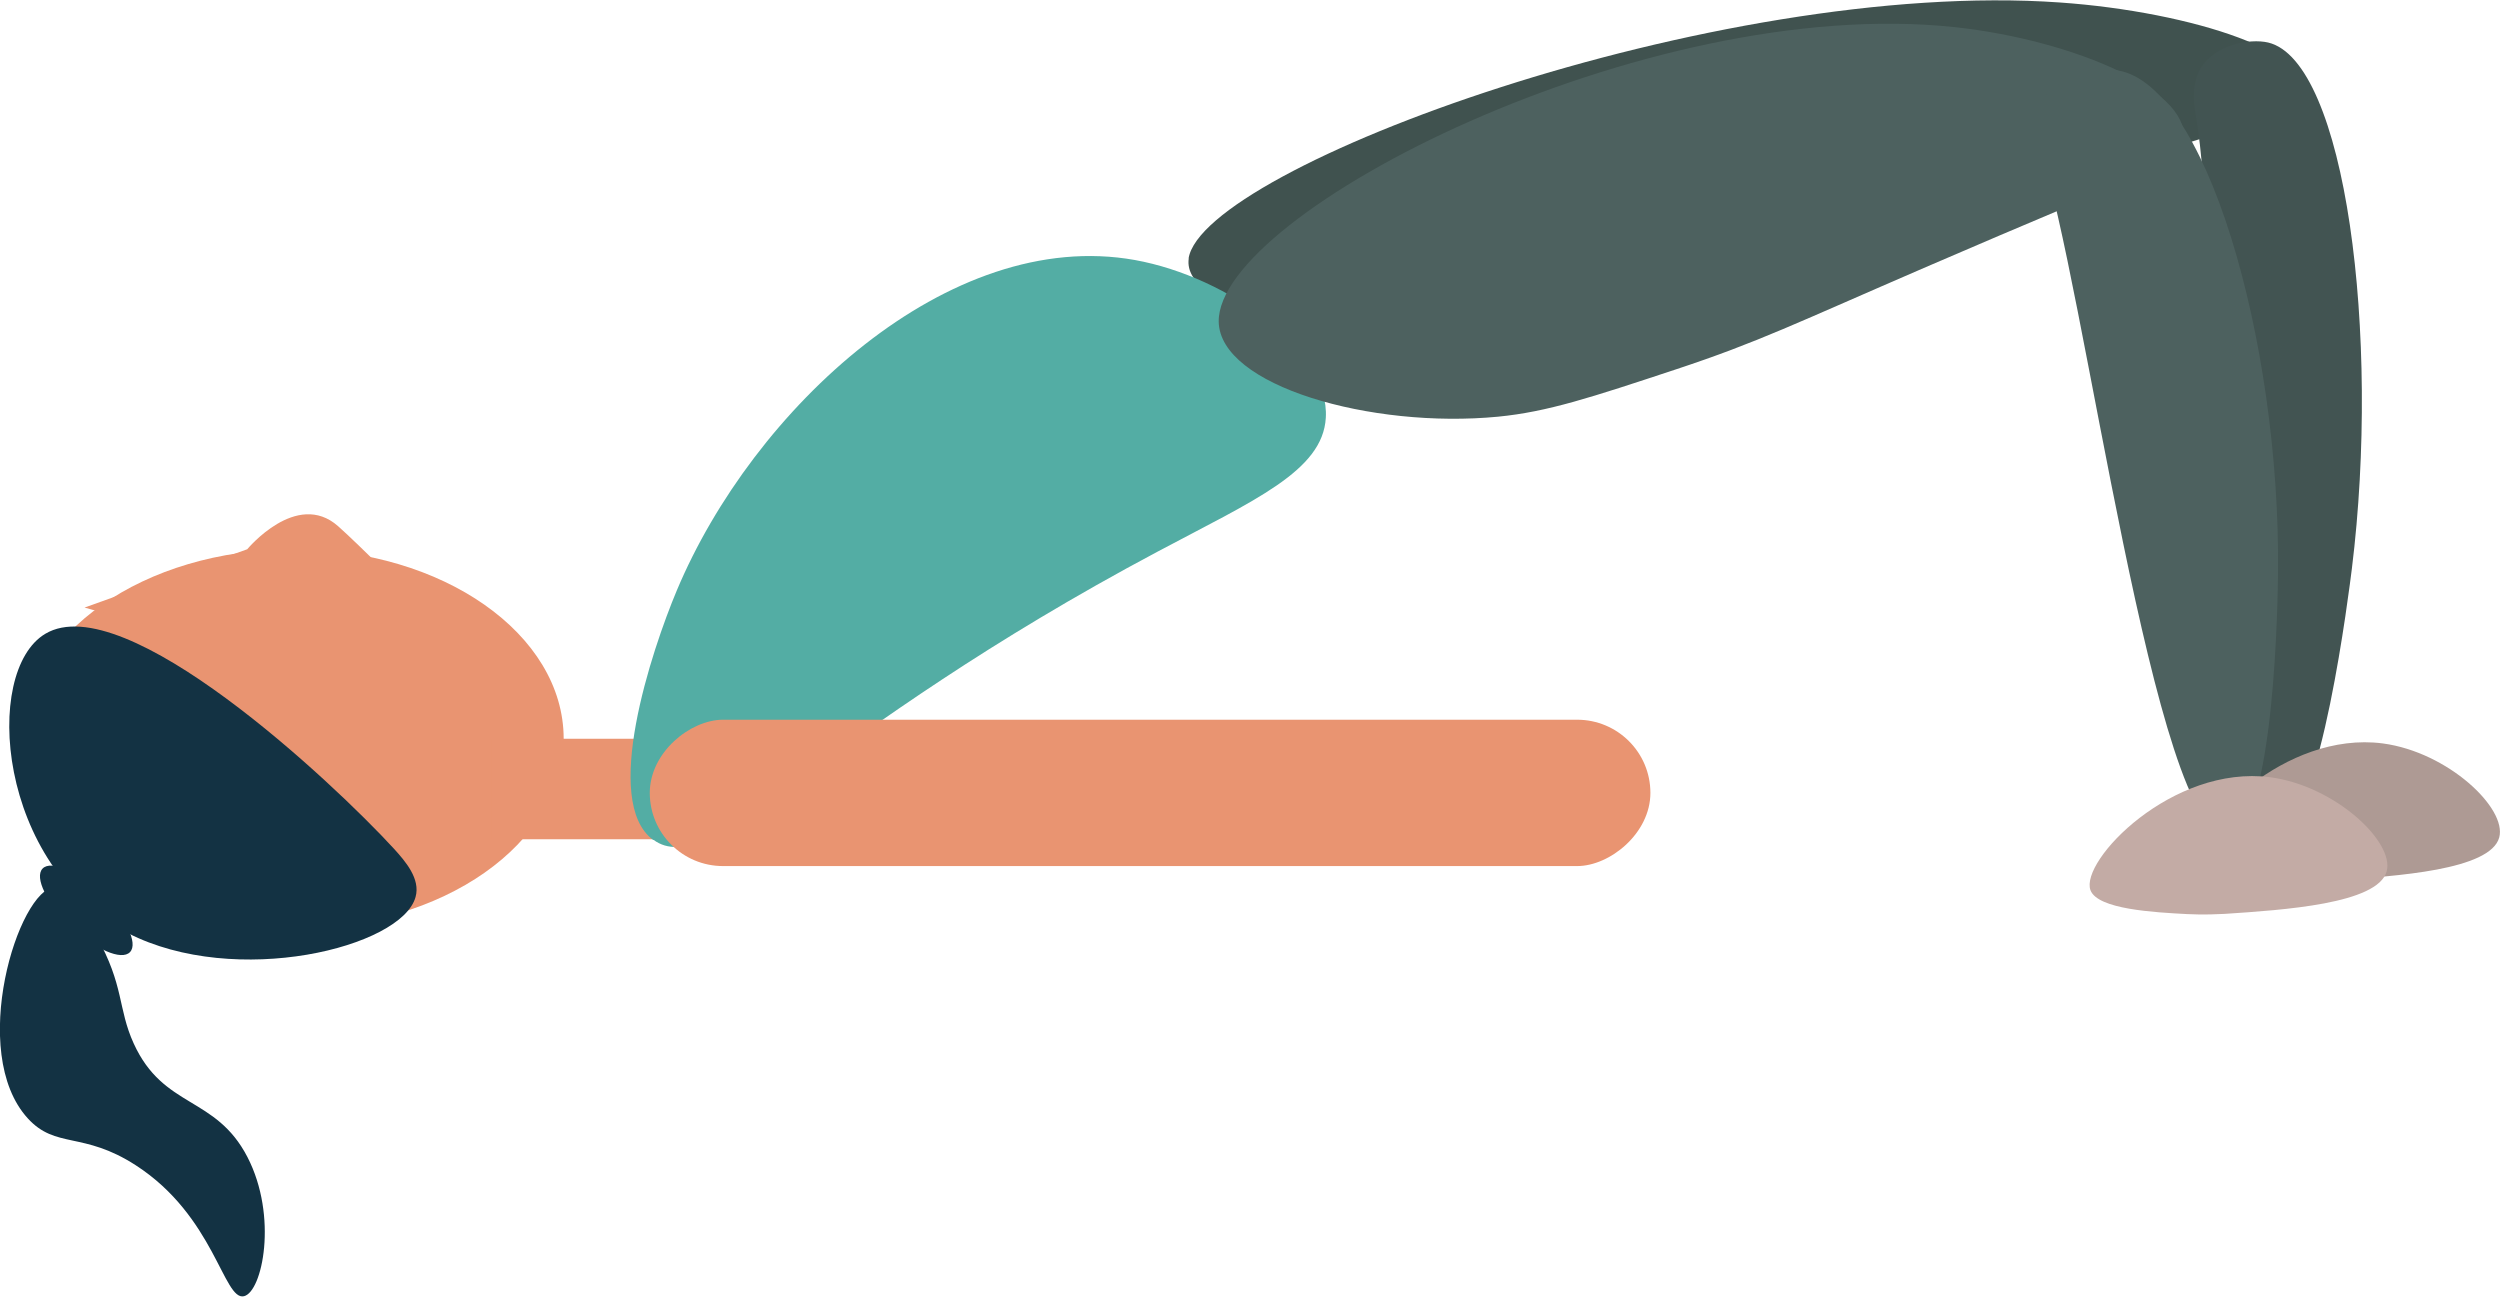 <?xml version="1.0" encoding="UTF-8"?><svg id="Layer_2" xmlns="http://www.w3.org/2000/svg" width="45.37mm" height="23.53mm" viewBox="0 0 128.62 66.69"><defs><style>.cls-1{fill:#425452;}.cls-2{fill:#c3aba5;}.cls-3{fill:#133243;}.cls-4{fill:#53ada4;}.cls-5{fill:#4d615f;}.cls-6{fill:#e99471;}.cls-7{fill:#40524f;}.cls-8{fill:#ae9a94;}</style></defs><g id="glute_bridge"><g><ellipse class="cls-6" cx="15.09" cy="38" rx="13.91" ry="9.75"/><path class="cls-6" d="M4.35,31.25l8.37-3s2.54-3.07,4.67-1.19,10.9,10.94,10.9,10.94L4.35,31.25Z"/><path class="cls-3" d="M2.33,32.6c4.07-2.43,14.79,7.63,17.94,11.06,.59,.65,1.37,1.55,1.11,2.48-.71,2.6-9.26,4.7-14.8,1.86C-.15,44.54-.91,34.53,2.33,32.6Z"/><ellipse class="cls-3" cx="4.44" cy="46.83" rx="1.14" ry="3.11" transform="translate(-32.49 17.69) rotate(-46.31)"/><path class="cls-3" d="M2.83,45.62c-1.89,.12-4.5,8.52-1.4,11.91,1.44,1.58,2.84,.66,5.55,2.41,4.06,2.62,4.52,6.98,5.57,6.74,.95-.22,1.76-4.1,.18-7.16-1.64-3.17-4.31-2.47-5.85-5.84-.83-1.82-.48-2.97-1.92-5.53-.82-1.47-1.44-2.56-2.14-2.52Z"/><path class="cls-7" d="M61.16,13.28c-.43,2.77,8,4.54,15.43,3.93,2.9-.24,5.49-.88,10.67-2.16,4.96-1.23,7.25-2.05,15.22-4.57,13.21-4.17,15.13-4.5,15.74-5.49,1.33-2.16-5.39-4.39-12.25-4.87-17.66-1.25-44.09,8.49-44.82,13.17Z"/><rect class="cls-6" x="27.31" y="35.96" width="5.17" height="9.25" transform="translate(-10.69 70.48) rotate(-90)"/><path class="cls-4" d="M33.61,43.21c-2.68-1.96-.09-9.74,1.21-12.84,3.92-9.34,13.99-18.72,23.57-17,4.86,.88,10.03,4.69,9.82,8.12-.16,2.74-3.69,4.24-8.63,6.87-17.68,9.4-23.04,16.99-25.96,14.84Z"/><rect class="cls-6" x="55.4" y="15.05" width="7.53" height="51.48" rx="3.77" ry="3.77" transform="translate(18.38 99.95) rotate(-90)"/><path class="cls-5" d="M62.7,16.54c.05,3.3,7.84,5.52,14.37,4.89,2.55-.25,4.76-.98,9.17-2.44,4.23-1.4,6.14-2.36,12.85-5.26,11.12-4.81,12.78-5.17,13.17-6.36,.84-2.57-5.49-5.31-11.68-5.98-15.94-1.72-37.96,9.57-37.88,15.15Z"/><path class="cls-1" d="M117.27,42.47c-3.29,.01-3.09-29.89-4.3-36.53-.06-.35-.28-1.46,.21-2.36,.71-1.3,2.57-1.62,3.51-1.4,3.99,.95,5.79,15.08,4.31,27.06-.12,.95-1.63,13.22-3.73,13.23Z"/><path class="cls-5" d="M114.63,42.93c-3.77,.46-7.42-28.82-9.66-35.15-.12-.34-.51-1.39-.06-2.34,.64-1.37,2.73-1.94,3.84-1.85,4.69,.38,8.58,13.96,8.45,25.88-.01,.95-.14,13.16-2.56,13.46Z"/><path class="cls-8" d="M118.3,45.28c.93,.05,1.63,0,1.94-.01,3.01-.2,7.88-.51,8.34-2.19,.41-1.5-2.63-4.39-5.99-4.84-5.04-.66-9.8,4.3-9.25,5.81,.37,.99,3.29,1.14,4.96,1.23Z"/><path class="cls-2" d="M112.51,47.02c.93,.05,1.63,0,1.94-.01,3.01-.2,7.88-.51,8.34-2.19,.41-1.5-2.63-4.39-5.99-4.84-5.04-.66-9.8,4.3-9.25,5.81,.37,.99,3.29,1.14,4.96,1.23Z"/></g></g></svg>